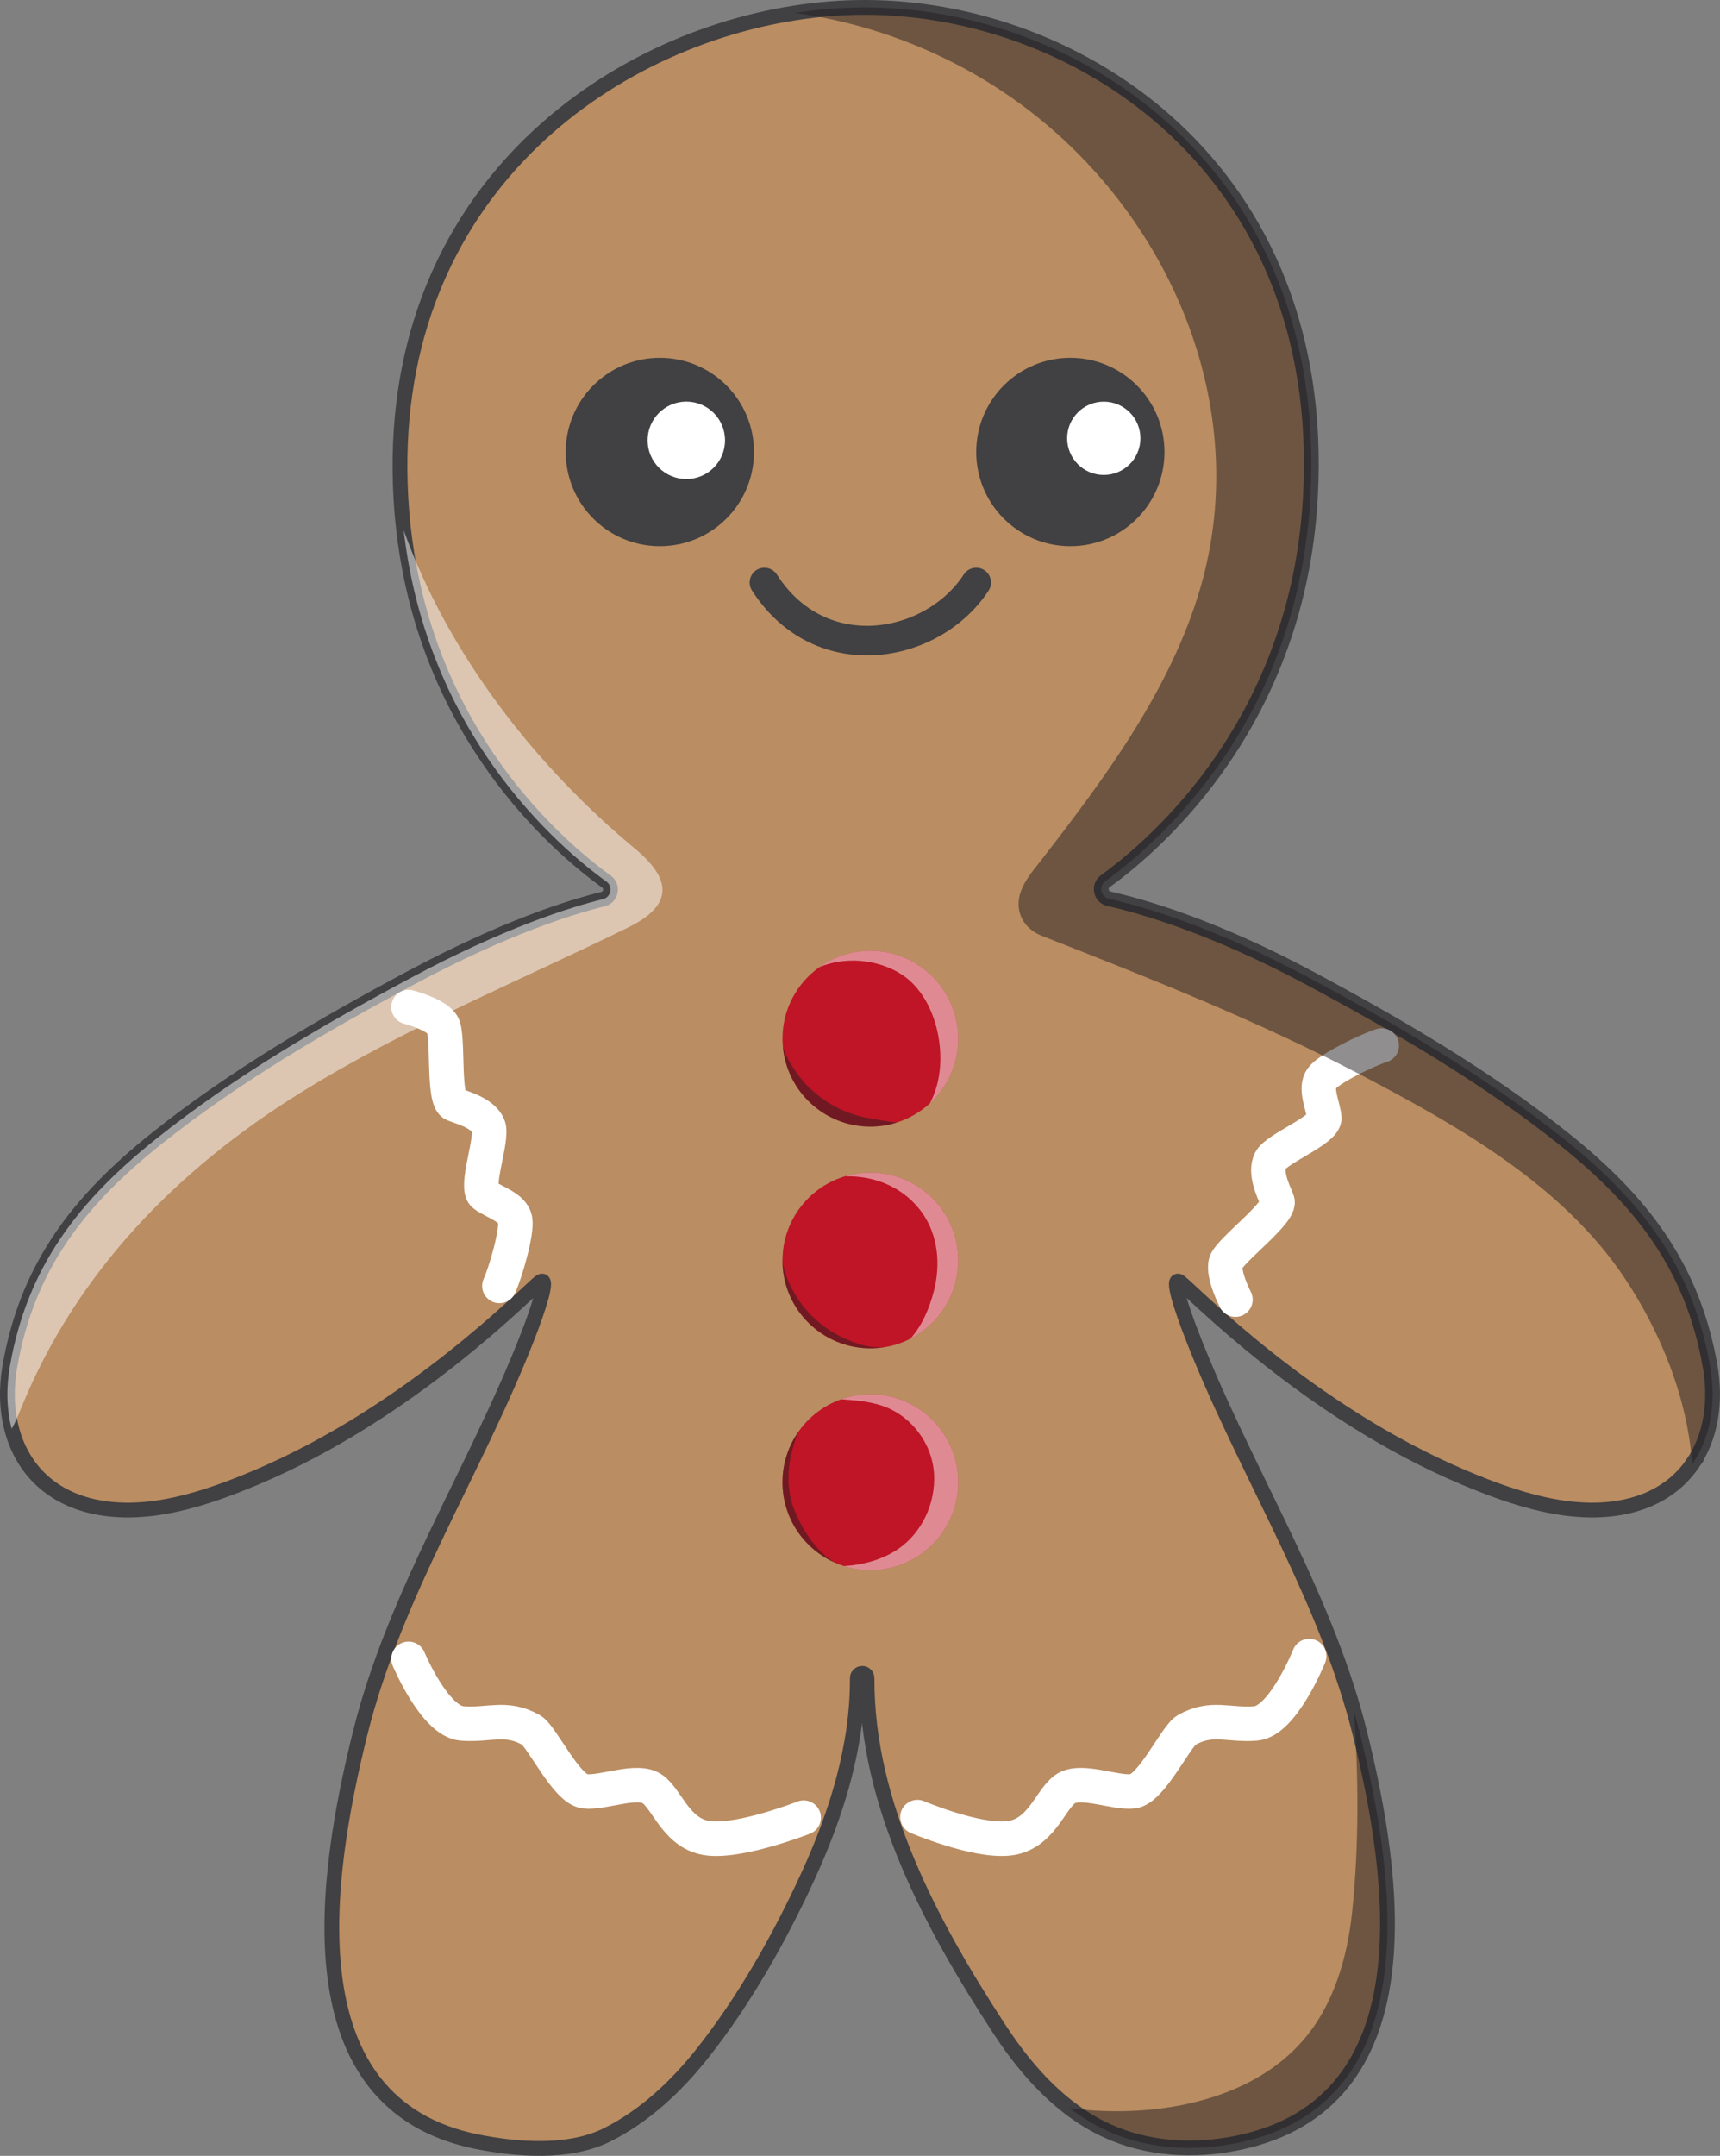 <?xml version="1.0" encoding="UTF-8"?>
<svg xmlns="http://www.w3.org/2000/svg" viewBox="0 0 349.21 437.46">
  <rect x="0" y="0" width="349.21" height="437.46" fill="#808080" stroke="none"/>
  <defs>
    <style>
      .cls-1, .cls-2, .cls-3 {
        fill: #fff;
      }

      .cls-2 {
        mix-blend-mode: soft-light;
      }

      .cls-2, .cls-3, .cls-4 {
        opacity: .5;
      }

      .cls-5 {
        fill: #ba8d62;
        stroke-width: 3px;
      }

      .cls-5, .cls-6, .cls-7 {
        stroke-miterlimit: 10;
      }

      .cls-5, .cls-7 {
        stroke: #414042;
      }

      .cls-6 {
        stroke: #fff;
        stroke-width: 7px;
      }

      .cls-6, .cls-8, .cls-7 {
        fill: none;
      }

      .cls-6, .cls-7 {
        stroke-linecap: round;
      }

      .cls-8 {
        isolation: isolate;
      }

      .cls-7 {
        stroke-width: 6px;
      }

      .cls-9 {
        fill: #bf1526;
      }

      .cls-3, .cls-4 {
        mix-blend-mode: overlay;
      }

      .cls-4 {
        fill: #231f20;
      }

      .cls-10 {
        fill: #414042;
      }
    </style>
  </defs>
  <g class="cls-8">
    <g id="Layer_2" data-name="Layer 2">
      <g id="GingerbreadMan">
        <g>
          <path class="cls-5" d="m343.57,297.11c-2.89,4.15-7.33,7.25-13.4,8.59-10.95,2.42-22.93-1.67-32.9-5.87-31.67-13.33-55.17-37.78-57.67-39.67-2.12-1.6.61,6.23,2.34,10.67,10.01,25.84,25.33,49.68,32.95,76.37.44,1.54.85,3.1,1.24,4.66,7.16,28.96,14.08,74.97-24.83,82.97-8.81,1.82-18.25,1.33-26.5-2.45-2.73-1.24-5.28-2.81-7.65-4.63-5.68-4.33-10.36-10.05-14.29-16.06-13.65-20.9-26.97-45.52-26.83-71.14.01-.55-.43-1-.98-1s-.99.45-.99,1c.07,13.88-4.23,27.5-9.95,40.01-5.71,12.47-13.01,25.43-21.58,36.2-5.24,6.6-11.64,12.6-19.22,16.41-7.68,3.86-18.18,3.07-26.37,1.44-38.21-7.61-31.04-53.75-23.86-82.75,7.07-28.6,23.59-53.69,34.19-81.03,1.72-4.44,4.46-12.27,2.33-10.67-2.5,1.89-26,26.34-57.66,39.67-9.97,4.2-21.95,8.29-32.91,5.87-9.21-2.03-14.67-8.12-16.66-15.77-1.03-3.94-1.14-8.29-.36-12.72,3.53-20.21,14.03-33.63,29.73-46.14,15.89-12.68,33.64-22.99,51.53-32.57,19.14-10.26,32.57-14.44,39.15-16.05,1.66-.41,2.08-2.57.69-3.57-10.08-7.27-36.37-29.92-41.15-71.28-.26-2.2-.45-4.46-.58-6.77C78.1,41.28,121.27,8.88,161.4,2.62h.01c4.8-.75,9.56-1.12,14.19-1.12,43.34,0,94.11,32.66,90.45,99.33-2.51,45.52-30.93,70.23-41.63,77.97-1.4,1.02-.95,3.2.74,3.58,7,1.58,21.39,5.73,40.78,16.12,17.88,9.58,35.63,19.89,51.53,32.57,15.7,12.51,26.2,25.93,29.73,46.14,1.29,7.36.14,14.51-3.63,19.9Z"/>
          <circle class="cls-10" cx="217.31" cy="91.72" r="19.11"/>
          <path class="cls-7" d="m155.2,118.2c11.44,17.8,34.21,13.5,43,0"/>
          <path class="cls-9" d="m194.53,255.77c0,6.9-3.92,12.89-9.67,15.85-.42.23-.85.43-1.29.61-.98.41-2.01.74-3.08.97h-.04c-1.21.26-2.46.4-3.75.4-9.85,0-17.83-7.98-17.83-17.83,0-.25.01-.5.02-.75v-.02c.32-7.69,5.51-14.12,12.58-16.28.2-.06.41-.12.61-.18h.01c1.47-.39,3.02-.6,4.61-.6,8.62,0,15.81,6.11,17.47,14.24.12.58.21,1.17.27,1.76.06.6.09,1.21.09,1.83Z"/>
          <path class="cls-9" d="m194.53,210.77c0,5.17-2.2,9.82-5.71,13.08-1.92,1.78-4.23,3.15-6.79,3.94-1.68.54-3.47.82-5.33.82-9.29,0-16.92-7.11-17.75-16.19-.05-.54-.08-1.09-.08-1.65,0-6,2.96-11.31,7.51-14.53,2.91-2.08,6.47-3.3,10.32-3.3,9.85,0,17.83,7.99,17.83,17.83Z"/>
          <path class="cls-6" d="m82.94,204.35s5.55,1.42,6.89,3.58,0,15.33,2.33,16.17,6,1.92,7,4.42-2.86,12.45-.86,13.95,5.78,2.47,6.28,4.97-2.02,11-3.19,13.5"/>
          <path class="cls-6" d="m250.83,263.72s-2.66-5.08-1.95-7.52c.72-2.44,11.4-10.26,10.45-12.55s-2.59-5.74-1.4-8.16,11.17-6.2,10.94-8.69-2.03-5.95-.51-7.99,9.53-5.86,12.17-6.66"/>
          <path class="cls-6" d="m82.94,336.61s5.3,12.67,10.85,13.11,8.93-1.56,14.04,1.33c2.19,1.24,7.11,12,10.89,12.44s10.67-2.67,13.78-.44,4.89,9.33,11.56,10,19.11-4.22,19.11-4.22"/>
          <path class="cls-6" d="m265.8,336.05s-5.3,13.22-10.85,13.67-8.93-1.56-14.04,1.33c-2.19,1.24-7.11,12-10.89,12.44s-10.67-2.67-13.78-.44-4.89,9.33-11.56,10c-6.67.67-18.42-4.33-18.42-4.33"/>
          <path class="cls-9" d="m194.53,300.77c0,9.85-7.98,17.83-17.83,17.83-1.86,0-3.66-.28-5.34-.81-.57-.18-1.14-.39-1.68-.63,0,0-.02,0-.06-.03-6.33-2.73-10.75-9.03-10.75-16.36,0-3.85,1.21-7.41,3.29-10.32,2.11-2.98,5.12-5.28,8.63-6.51,1.85-.66,3.84-1.01,5.91-1.01,9.85,0,17.83,7.99,17.83,17.84Z"/>
          <circle class="cls-10" cx="133.97" cy="91.72" r="19.11"/>
          <circle class="cls-1" cx="139.34" cy="89.35" r="7.86"/>
          <circle class="cls-1" cx="224.1" cy="88.94" r="7.44"/>
          <path class="cls-3" d="m190,220.99c2.35-7.34.16-17.94-6.17-22.72-4.26-3.2-11.36-4.57-17.45-2.03,2.91-2.08,6.47-3.3,10.32-3.3,9.85,0,17.83,7.99,17.83,17.83,0,5.17-2.2,9.82-5.71,13.08.48-.92.87-1.88,1.18-2.86Z"/>
          <path class="cls-3" d="m194.53,255.77c0,6.9-3.92,12.89-9.67,15.85,2.39-2.68,3.87-6.25,4.74-9.64,1.39-5.37.89-11.26-2.37-15.88-.2-.27-.4-.55-.62-.81-3.61-4.51-9.16-6.72-14.85-6.59.1-.05.21-.11.32-.16h.01c1.47-.39,3.02-.6,4.61-.6,8.62,0,15.81,6.11,17.47,14.24.12.58.21,1.17.27,1.76.06.6.09,1.21.09,1.83Z"/>
          <path class="cls-3" d="m194.53,300.77c0,9.85-7.98,17.83-17.83,17.83-1.86,0-3.66-.28-5.34-.81,3.94-.26,7.88-1.31,11.11-3.55,4.8-3.34,7.51-9.34,7.17-15.15-.37-6.34-4.82-12.06-10.84-13.94-2.62-.83-5.31-1.02-8.01-1.21,1.85-.66,3.84-1.01,5.91-1.01,9.85,0,17.83,7.99,17.83,17.84Z"/>
          <path class="cls-4" d="m343.57,297.11c-.98-13.41-6.36-26.69-13.65-37.66-12.61-18.97-33.88-31-53.75-41.4-20.86-10.91-42.79-19.59-64.69-28.17-3.61-1.41-5.53-4.91-4.33-8.66.75-2.36,2.38-4.31,3.91-6.25.15-.19.29-.37.43-.55,12.93-16.66,26.27-34.65,32.23-55.16,10.66-36.67-6.2-75.72-36.21-97.91-9.91-7.33-21.2-12.77-33.09-16.05-4.27-1.18-8.62-2.08-13.01-2.68,4.8-.75,9.56-1.12,14.19-1.12,43.34,0,94.11,32.66,90.45,99.33-2.51,45.52-30.93,70.23-41.63,77.97-1.4,1.02-.95,3.2.74,3.58,7,1.58,21.39,5.73,40.78,16.12,17.88,9.58,35.63,19.89,51.53,32.57,15.7,12.51,26.2,25.93,29.73,46.14,1.29,7.36.14,14.51-3.63,19.9Z"/>
          <path class="cls-4" d="m251.3,434.83c-8.81,1.82-18.25,1.33-26.5-2.45-2.73-1.24-5.28-2.81-7.65-4.63.8.12,1.61.22,2.42.3,15.41,1.53,34.08-1.67,44.8-13.81,6.43-7.29,9.25-17.13,10.21-26.8,1.32-13.12,1.27-26.81.31-40.24.44,1.54.85,3.1,1.24,4.66,7.16,28.96,14.08,74.97-24.83,82.97Z"/>
          <path class="cls-2" d="m127.49,188.22c-22.34,10.94-45.47,20.45-66.6,33.59-24.98,15.55-45.44,36.42-56.61,63.95-.58,1.42-1.14,2.86-1.91,4.17-1.03-3.94-1.14-8.29-.36-12.72,3.53-20.21,14.03-33.63,29.73-46.14,15.89-12.68,33.64-22.99,51.53-32.57,19.14-10.26,32.57-14.44,39.15-16.05,1.66-.41,2.08-2.57.69-3.57-10.08-7.27-36.37-29.92-41.15-71.28,9.05,25.19,26.76,47.84,46.94,64.59,7.5,6.23,7.89,11.48-1.41,16.03Z"/>
          <path class="cls-4" d="m182.03,227.79c-1.68.54-3.47.82-5.33.82-9.29,0-16.92-7.11-17.75-16.19.32.83.57,1.49.63,1.62,1.15,2.36,2.57,4.49,4.42,6.35,3.32,3.34,7.66,5.68,12.3,6.49,1.88.33,3.8.7,5.73.91Z"/>
          <path class="cls-4" d="m180.45,273.2c-1.21.26-2.46.4-3.75.4-6.48,0-12.58-3.63-15.68-9.33-1.52-2.8-2.33-6.03-2.06-9.22-.15,1.77.58,3.78,1.3,5.38s1.6,3.05,2.65,4.41c2.11,2.72,4.84,4.96,7.94,6.46,2.88,1.4,6.37,2.59,9.6,1.9Z"/>
          <path class="cls-4" d="m169.62,317.13c-6.33-2.73-10.75-9.03-10.75-16.36,0-3.85,1.21-7.41,3.29-10.32-1.58,3.72-3.35,10.06-.75,16.27,3.22,7.68,7.67,10.14,8.21,10.41Z"/>
        </g>
      </g>
    </g>
  </g>
</svg>